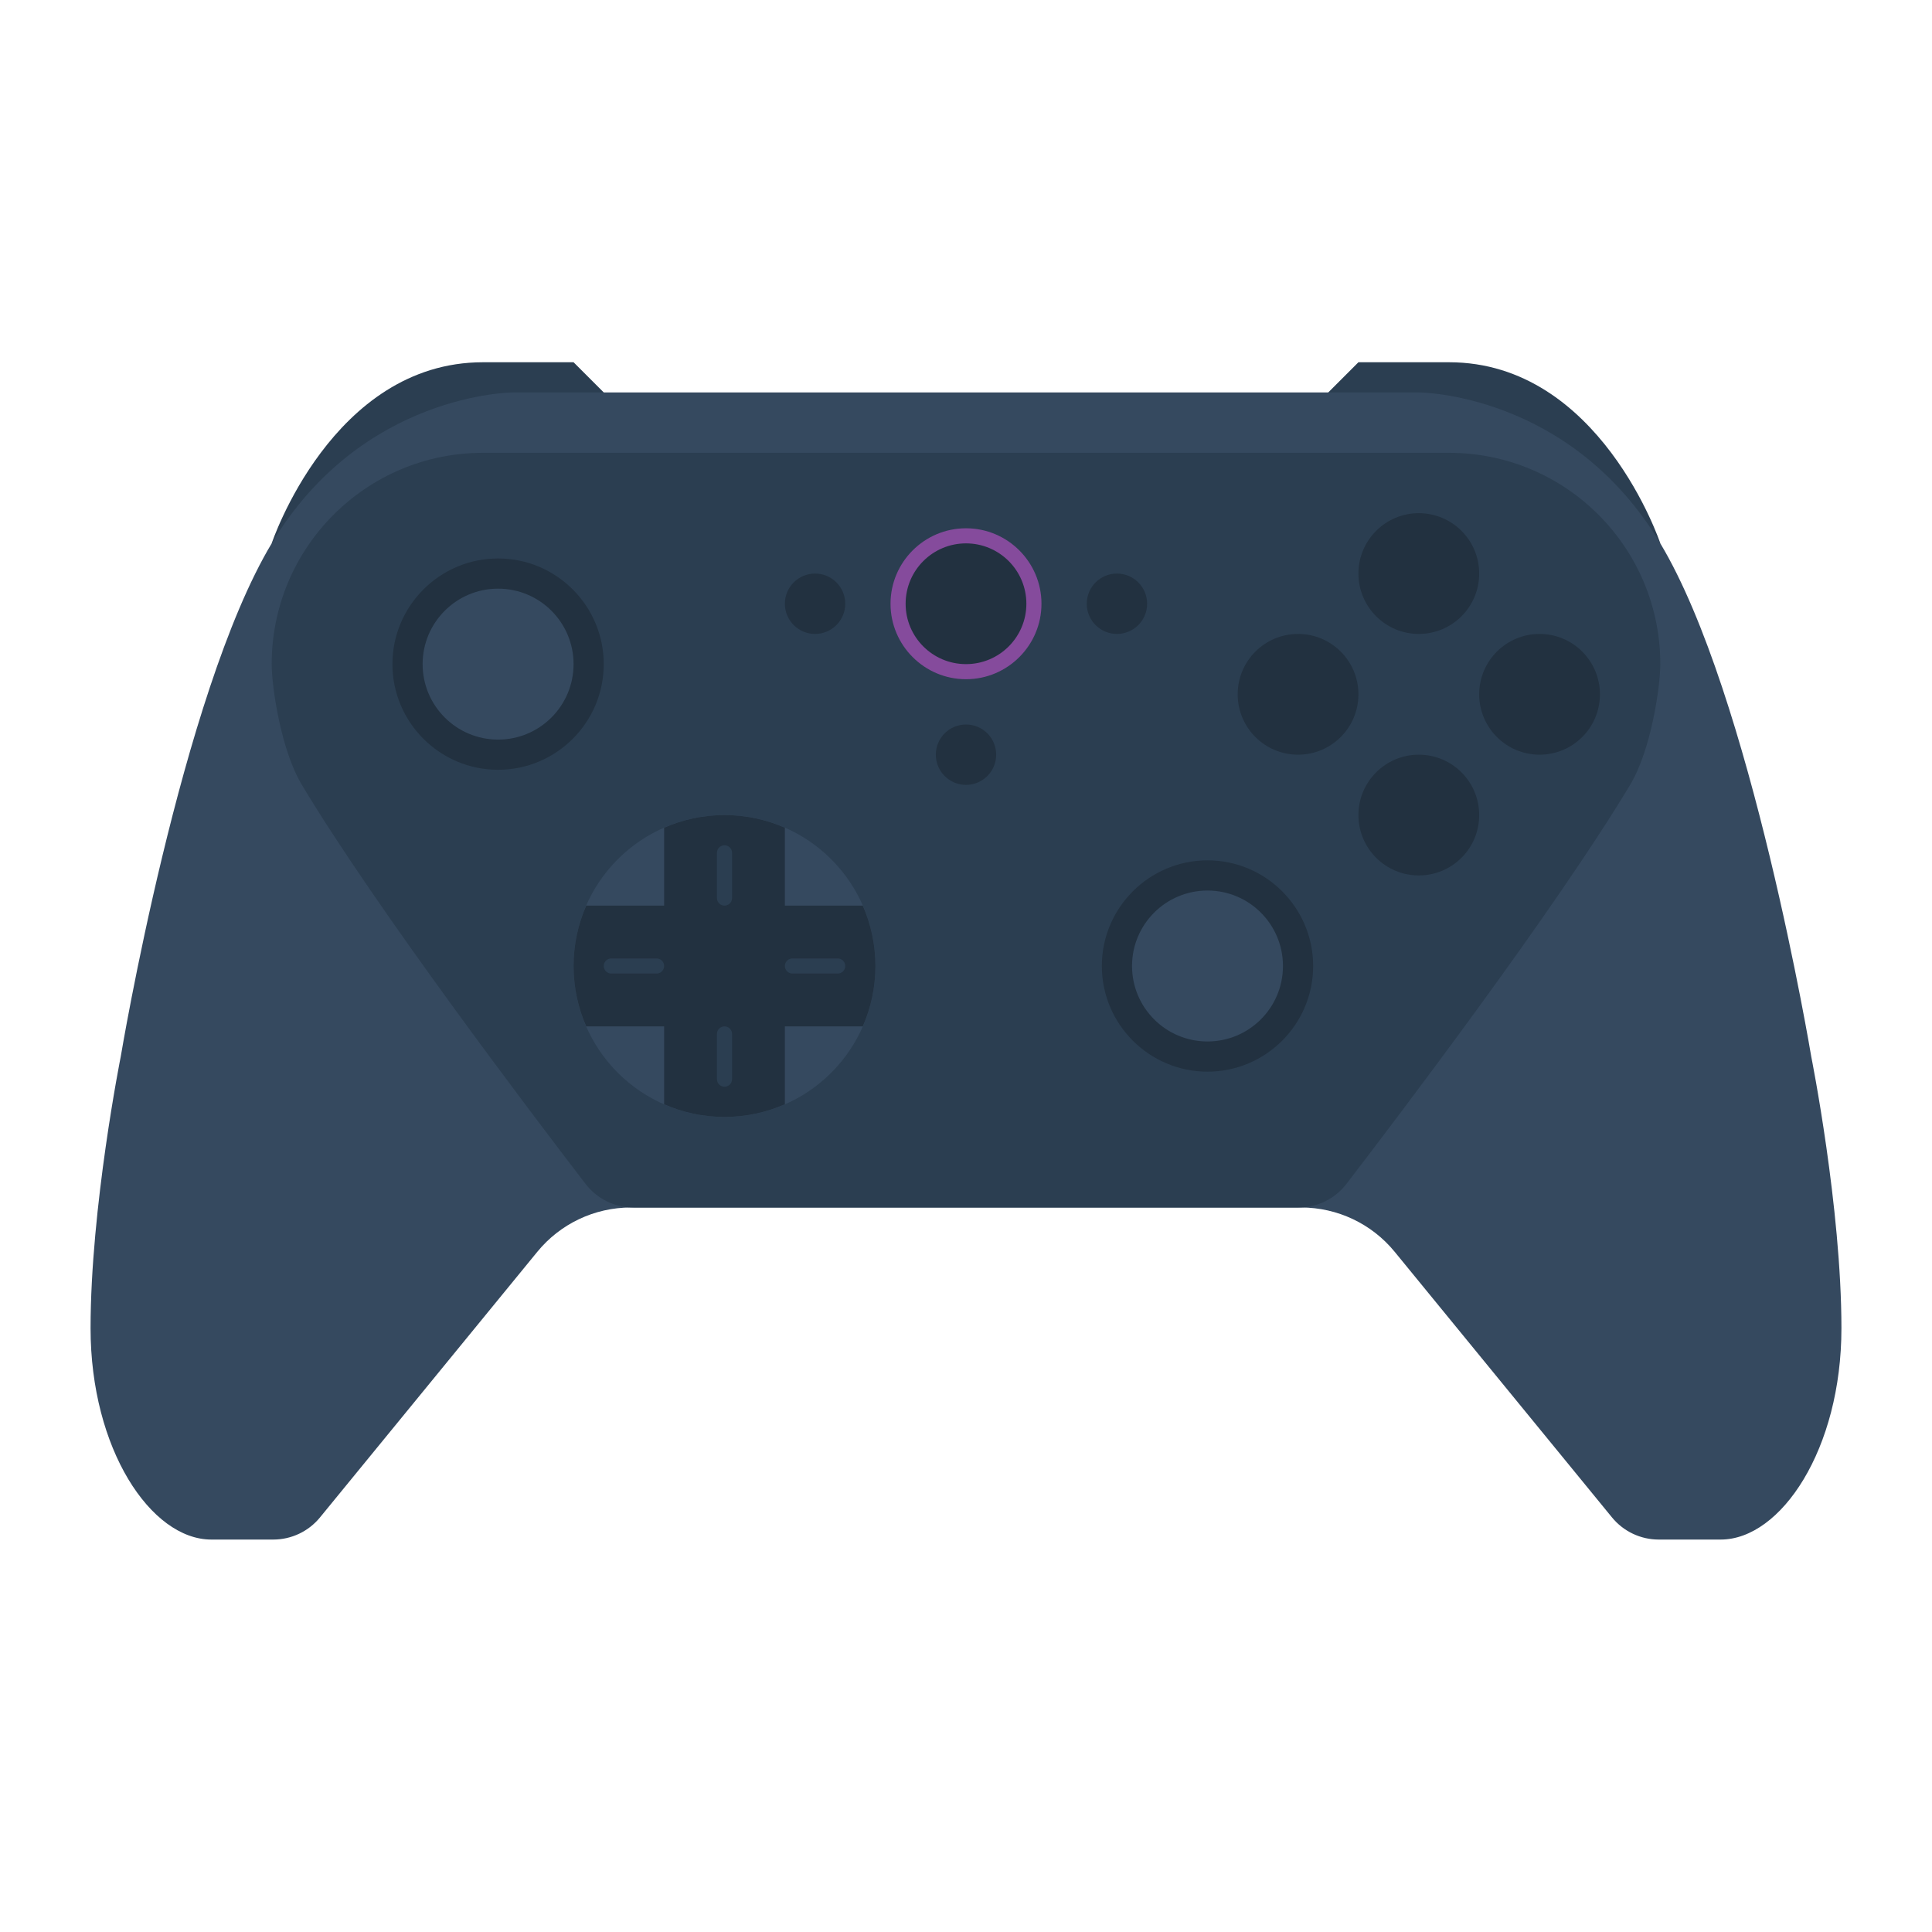 <svg enable-background="new 0 0 256 256" viewBox="0 0 256 256" xmlns="http://www.w3.org/2000/svg"><path d="m76 48c-1.774 0-5.321 0-12 0-20 0-28 24-28 24l44-20z" fill="#2b3e51"/><path d="m180 48h12c20 0 28 24 28 24l-44-20z" fill="#2b3e51"/><path d="m240 140s-8-48-20-68-32-20-32-20h-60-60s-20 0-32 20-20 68-20 68-4 20-4 36 8 28 16 28h8.209c2.399 0 4.672-1.077 6.192-2.934l28.798-35.198c3.039-3.714 7.584-5.868 12.383-5.868h88.836c4.799 0 9.344 2.154 12.383 5.868l28.798 35.198c1.519 1.857 3.792 2.934 6.192 2.934h8.209c8 0 16-12 16-28s-4-36-4-36z" fill="#35495f"/><path d="m192 60c-5.951 0-16 0-16 0h-96s-10.049 0-16 0c-15.464 0-28 12.536-28 28 0 2.827 1.158 11.263 4 16 9.865 16.442 30.544 43.697 37.589 52.875 1.514 1.972 3.858 3.125 6.343 3.125h44.068 44.067c2.486 0 4.83-1.154 6.343-3.125 7.045-9.177 27.724-36.433 37.589-52.875 2.842-4.737 4-13.173 4-16 .001-15.464-12.535-28-27.999-28z" fill="#2b3e51"/><path d="m66 74c-7.72 0-14 6.28-14 14s6.28 14 14 14 14-6.28 14-14-6.28-14-14-14z" fill="#223140"/><path d="m66 78c5.523 0 10 4.477 10 10s-4.477 10-10 10-10-4.477-10-10 4.477-10 10-10" fill="#35495f"/><path d="m160 114c-7.72 0-14 6.28-14 14s6.28 14 14 14 14-6.28 14-14-6.28-14-14-14z" fill="#223140"/><path d="m160 118c5.523 0 10 4.477 10 10s-4.477 10-10 10-10-4.477-10-10 4.477-10 10-10" fill="#35495f"/><circle cx="96" cy="128" fill="#35495f" r="20"/><path d="m104 120v-10.325c-2.451-1.072-5.154-1.675-8-1.675s-5.549.604-8 1.675v10.325h-10.325c-1.072 2.451-1.675 5.154-1.675 8s.604 5.549 1.675 8h10.325v10.325c2.451 1.072 5.154 1.675 8 1.675s5.549-.604 8-1.675v-10.325h10.325c1.072-2.451 1.675-5.154 1.675-8s-.604-5.549-1.675-8z" fill="#223140"/><path d="m87 129h-6c-.552 0-1-.448-1-1 0-.552.448-1 1-1h6c.552 0 1 .448 1 1 0 .552-.448 1-1 1z" fill="#2b3e51"/><path d="m111 129h-6c-.552 0-1-.448-1-1 0-.552.448-1 1-1h6c.552 0 1 .448 1 1 0 .552-.448 1-1 1z" fill="#2b3e51"/><path d="m95 119v-6c0-.552.448-1 1-1 .552 0 1 .448 1 1v6c0 .552-.448 1-1 1-.552 0-1-.448-1-1z" fill="#2b3e51"/><path d="m95 143v-6c0-.552.448-1 1-1 .552 0 1 .448 1 1v6c0 .552-.448 1-1 1-.552 0-1-.448-1-1z" fill="#2b3e51"/><circle cx="128" cy="100" fill="#223140" r="4"/><circle cx="108" cy="80" fill="#223140" r="4"/><circle cx="148" cy="80" fill="#223140" r="4"/><path d="m128 70c-5.514 0-10 4.486-10 10s4.486 10 10 10 10-4.486 10-10-4.486-10-10-10z" fill="#854b9c"/><g fill="#223140"><circle cx="128" cy="80" r="8"/><circle cx="172" cy="92" r="8"/><circle cx="204" cy="92" r="8"/><circle cx="188" cy="76" r="8"/><circle cx="188" cy="108" r="8"/></g></svg>